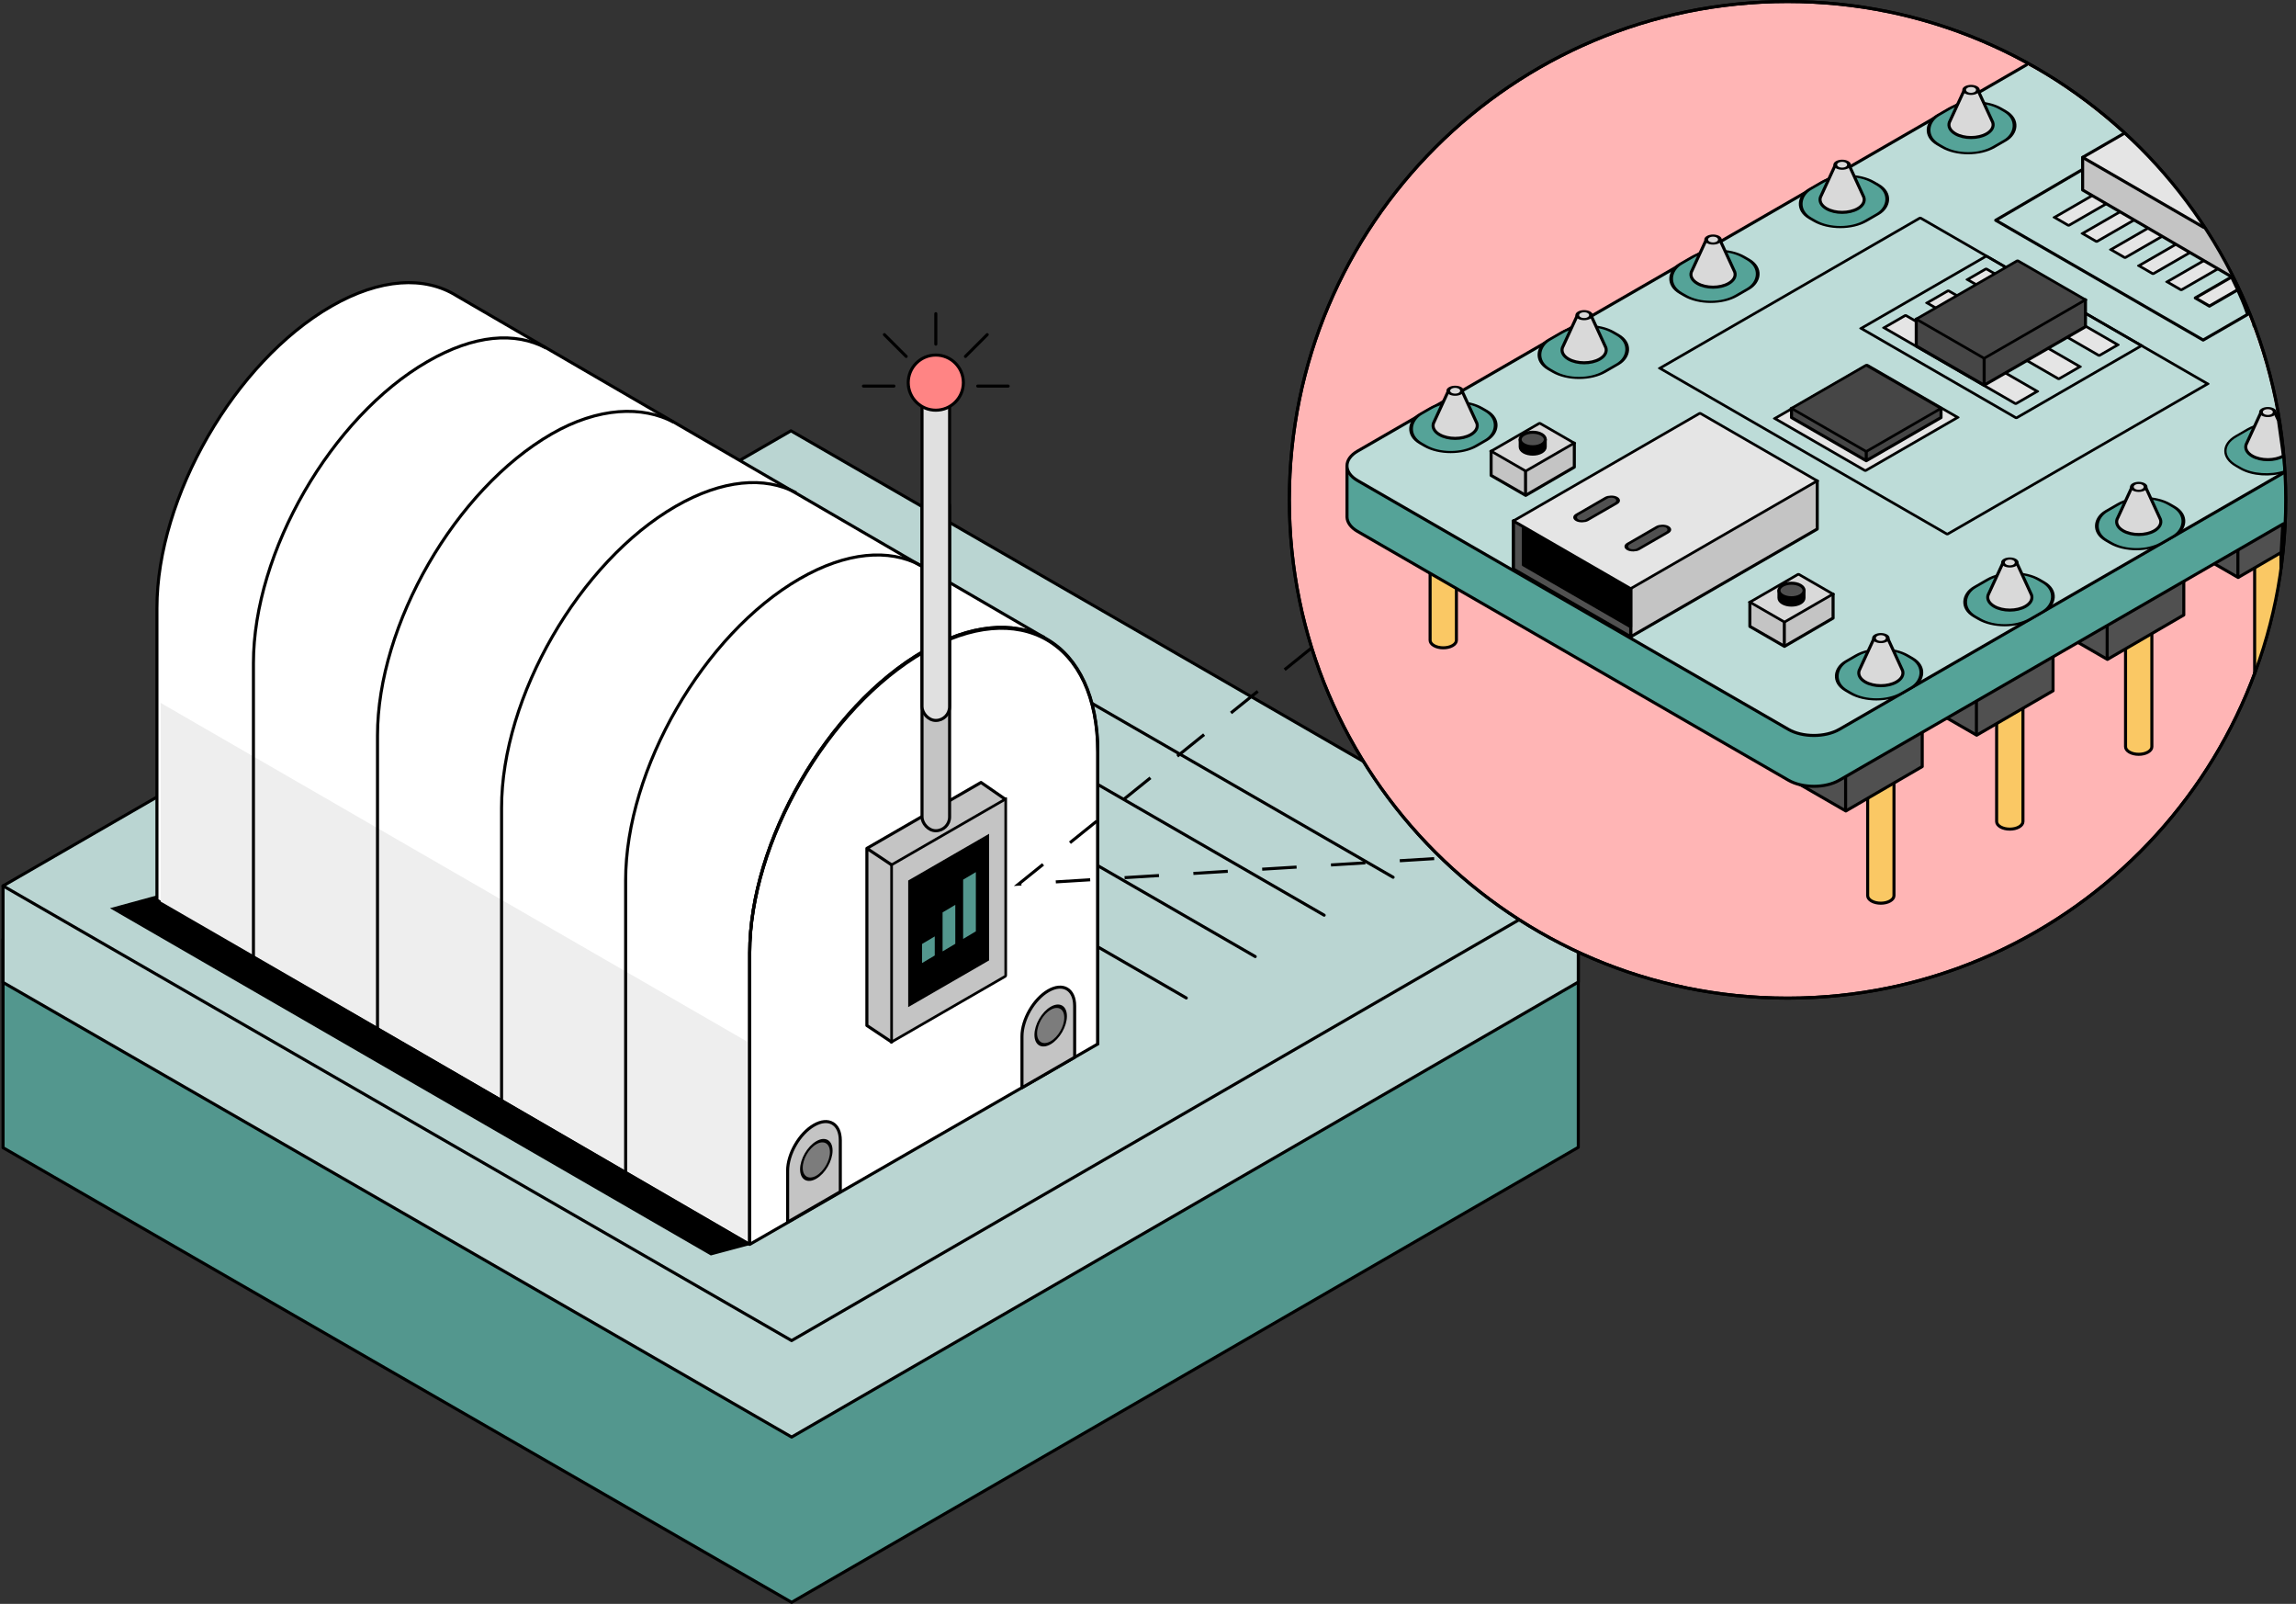 <svg width="1505" height="1051" viewBox="0 0 1505 1051" fill="none" xmlns="http://www.w3.org/2000/svg">
<rect x="0" y="0" width="1505" height="1051" fill="#333333" stroke="none"/>
<path d="M640.878 252.988H660.853M585.948 252.988H565.974M613.413 225.525V205.552M579.706 219.284L593.993 233.569M632.834 233.569L647.12 219.284" stroke="black" stroke-width="2" stroke-linecap="round" stroke-linejoin="round"/>
<path d="M518.9 1050L1034.55 751.833L1034.55 615.534L2.003 615.534L2 752.074L518.9 1050Z" fill="#53978E" stroke="black" stroke-width="2" stroke-linecap="round" stroke-linejoin="round"/>
<path d="M518.902 941.695L1034.55 643.528V580.521L2.002 580.521L2.002 643.768L518.902 941.695Z" fill="#BAD5D2" stroke="black" stroke-width="2" stroke-linecap="round" stroke-linejoin="round"/>
<path d="M2.003 580.521L518.463 282.313L1034.51 580.28L518.88 878.488L2.003 580.521Z" fill="#BAD5D2" stroke="black" stroke-width="2" stroke-linecap="round" stroke-linejoin="round"/>
<path d="M465.938 822.689L491.423 815.892L497.448 793.137L110.577 584.634L72.065 595.136L465.938 822.689Z" fill="black"/>
<path d="M523.833 350.12L913.161 574.858" stroke="black" stroke-width="2" stroke-linecap="round" stroke-linejoin="round"/>
<path d="M478.653 374.967L867.972 599.722" stroke="black" stroke-width="2" stroke-linecap="round" stroke-linejoin="round"/>
<path d="M433.47 402.073L822.789 626.827" stroke="black" stroke-width="2" stroke-linecap="round" stroke-linejoin="round"/>
<path d="M388.292 429.178L777.593 653.963" stroke="black" stroke-width="2" stroke-linecap="round" stroke-linejoin="round"/>
<path d="M719.585 684.121V492.63C719.585 456.54 707.014 431.097 686.651 419.061L299.281 193.816C278.519 180.816 249.309 182.126 216.952 200.806C153.946 237.179 102.871 325.638 102.871 398.384L102.871 589.874L491.423 815.443L719.585 684.121Z" fill="white"/>
<path d="M719.585 684.121L720.084 684.987C720.394 684.809 720.585 684.478 720.585 684.121H719.585ZM491.423 815.443L490.921 816.308C491.231 816.488 491.612 816.489 491.922 816.31L491.423 815.443ZM686.651 419.061L687.16 418.2L687.154 418.197L686.651 419.061ZM102.871 589.874H101.871C101.871 590.23 102.06 590.56 102.369 590.739L102.871 589.874ZM102.871 398.384H101.871H102.871ZM216.952 200.806L216.452 199.94L216.952 200.806ZM299.281 193.816L298.751 194.663C298.76 194.669 298.769 194.675 298.779 194.68L299.281 193.816ZM718.585 492.63V684.121H720.585V492.63H718.585ZM491.922 816.31L720.084 684.987L719.086 683.254L490.925 814.577L491.922 816.31ZM686.142 419.922C706.094 431.714 718.585 456.748 718.585 492.63H720.585C720.585 456.331 707.934 430.479 687.16 418.2L686.142 419.922ZM103.871 589.874L103.871 398.384H101.871L101.871 589.874H103.871ZM103.871 398.384C103.871 362.227 116.57 322.098 137.15 286.455C157.73 250.812 186.137 219.75 217.452 201.672L216.452 199.94C184.761 218.235 156.127 249.589 135.418 285.455C114.709 321.321 101.871 361.794 101.871 398.384H103.871ZM217.452 201.672C249.622 183.1 278.414 181.931 298.751 194.663L299.812 192.968C278.624 179.702 248.996 181.152 216.452 199.94L217.452 201.672ZM298.779 194.68L686.148 419.925L687.154 418.197L299.784 192.951L298.779 194.68ZM102.369 590.739L490.921 816.308L491.926 814.579L103.373 589.009L102.369 590.739Z" fill="black"/>
<rect width="443.837" height="130.163" transform="matrix(0.866 0.5 -2.20323e-08 1 105.326 460.625)" fill="#EEEEEE"/>
<path d="M491.424 815.443L491.424 624.861C491.424 552.111 542.5 463.648 605.505 427.275V427.275C668.51 390.902 719.586 420.392 719.586 493.143L719.586 684.625" stroke="black" stroke-width="2" stroke-linejoin="round"/>
<path d="M491.424 814.858L491.424 624.268C491.424 551.522 542.5 463.063 605.505 426.69C636.201 408.969 664.065 406.881 684.571 417.811" stroke="black" stroke-width="2" stroke-linejoin="round"/>
<path d="M491.424 814.858L491.424 624.268C491.424 551.522 542.5 463.063 605.505 426.69C636.201 408.969 664.065 406.881 684.571 417.811" stroke="black" stroke-width="2" stroke-linejoin="round"/>
<path d="M328.773 720.569L328.773 529.394C328.773 456.648 379.849 368.189 442.854 331.816C473.55 314.095 501.414 312.007 521.92 322.937" stroke="black" stroke-width="2" stroke-linejoin="round"/>
<path d="M410.099 768.006L410.099 576.831C410.099 504.085 461.174 415.626 524.18 379.253C554.875 361.532 582.74 359.444 603.246 370.374" stroke="black" stroke-width="2" stroke-linejoin="round"/>
<path d="M247.448 674.262L247.448 481.957C247.448 409.21 298.524 320.752 361.529 284.379C392.225 266.658 421.218 265.775 441.724 276.705" stroke="black" stroke-width="2" stroke-linejoin="round"/>
<path d="M166.123 626.83L166.123 434.525C166.123 361.779 217.198 273.321 280.204 236.948C310.899 219.227 337.634 217.214 358.14 228.145" stroke="black" stroke-width="2" stroke-linejoin="round"/>
<path d="M643.042 512.742L568.229 555.932L568.229 672.003L584.427 682.801L658.665 523.539L643.042 512.742Z" fill="#C4C4C4"/>
<path d="M568.229 555.932L643.042 512.742L658.665 523.539L584.427 682.801L568.229 672.003L568.229 555.932ZM568.229 555.932L584.427 566.729" stroke="black" stroke-width="2" stroke-linecap="round" stroke-linejoin="round"/>
<rect width="86.384" height="116.072" transform="matrix(0.866 -0.5 2.20323e-08 1 584.429 566.728)" fill="#C4C4C4" stroke="black" stroke-width="2" stroke-linecap="round" stroke-linejoin="round"/>
<rect width="63.238" height="84.97" transform="matrix(0.866 -0.5 2.20323e-08 1 594.45 576.492)" fill="black" stroke="#C4C4C4" stroke-width="2" stroke-linecap="round" stroke-linejoin="round"/>
<path d="M516.273 767.223C516.273 756.211 524.004 742.819 533.541 737.313C543.077 731.806 550.808 736.27 550.808 747.282L550.808 780.926L516.273 800.868L516.273 767.223Z" fill="#C4C4C4" stroke="black" stroke-width="2" stroke-linecap="round" stroke-linejoin="round"/>
<ellipse rx="11.295" ry="11.294" transform="matrix(0.866 -0.5 2.20323e-08 1 535.091 760.1)" fill="#7C7C7C" stroke="black" stroke-width="2" stroke-linecap="round" stroke-linejoin="round"/>
<path d="M669.889 679.128C669.889 668.116 677.62 654.725 687.156 649.218C696.693 643.711 704.424 648.175 704.424 659.187L704.424 692.832L669.889 712.773L669.889 679.128Z" fill="#C4C4C4" stroke="black" stroke-width="2" stroke-linecap="round" stroke-linejoin="round"/>
<ellipse rx="11.295" ry="11.294" transform="matrix(0.866 -0.5 2.20323e-08 1 688.707 672.005)" fill="#7C7C7C" stroke="black" stroke-width="2" stroke-linecap="round" stroke-linejoin="round"/>
<path d="M604.375 618.585L612.716 613.622L612.716 626.126L604.375 631.089L604.375 618.585Z" fill="#53978E"/>
<path d="M617.849 597.898L626.191 592.936V618.473L617.849 623.435V597.898Z" fill="#53978E"/>
<rect width="9.706" height="38.821" transform="matrix(0.859 -0.511 0 1 631.323 576.443)" fill="#53978E"/>
<rect x="604.375" y="323.016" width="18.072" height="221.367" rx="9.036" fill="#C4C4C4" stroke="black" stroke-width="2" stroke-linecap="round" stroke-linejoin="round"/>
<rect x="604.375" y="250.732" width="18.072" height="221.367" rx="9.036" fill="#E0E0E0" stroke="black" stroke-width="2" stroke-linecap="round" stroke-linejoin="round"/>
<ellipse cx="613.41" cy="250.734" rx="18.072" ry="18.071" fill="#FF8484" stroke="black" stroke-width="2" stroke-linecap="round" stroke-linejoin="round"/>
<path d="M859.645 424.663L667.627 579.394L943.229 562.453" stroke="black" stroke-width="2" stroke-dasharray="22.59 22.59"/>
<path d="M1498.27 327.532C1498.27 507.871 1352.07 654.065 1171.71 654.065C991.358 654.065 845.153 507.871 845.153 327.532C845.153 147.194 991.358 1 1171.71 1C1352.07 1 1498.27 147.194 1498.27 327.532Z" fill="#FFB5B5" stroke="black" stroke-width="2"/>
<path d="M1226.75 590.4C1228.43 591.37 1230.63 591.856 1232.84 591.858C1235.05 591.861 1237.26 591.374 1238.95 590.4C1240.64 589.427 1241.48 588.153 1241.48 586.879L1241.48 484.967L1224.23 484.967L1224.23 586.879C1224.23 588.153 1225.07 589.427 1226.75 590.4Z" fill="#FAC864" stroke="black" stroke-width="2" stroke-linecap="round" stroke-linejoin="round"/>
<path d="M1239.01 481.419C1242.4 483.378 1242.4 486.554 1239.01 488.513C1235.62 490.471 1230.12 490.471 1226.72 488.513C1223.33 486.554 1223.33 483.378 1226.72 481.419C1230.12 479.46 1235.62 479.46 1239.01 481.419Z" fill="#FFE598" stroke="black" stroke-width="2" stroke-linecap="round" stroke-linejoin="round"/>
<path d="M1492.67 335.32C1489.28 333.361 1483.78 333.361 1480.39 335.32L1477.89 338.867V441.5L1484.5 422L1488.5 407.5L1495.14 372.5V338.867L1492.67 335.32Z" fill="#FAC864"/>
<path d="M1477.89 441.5V338.867L1480.39 335.32C1483.78 333.361 1489.28 333.361 1492.67 335.32L1495.14 338.867V372.5" stroke="black" stroke-width="2" stroke-linecap="round" stroke-linejoin="round"/>
<path d="M1395.79 492.834C1399.16 494.778 1404.62 494.778 1407.99 492.834C1409.68 491.861 1410.52 490.587 1410.52 489.312L1410.52 387.4L1393.27 387.4L1393.27 489.312C1393.27 490.587 1394.11 491.861 1395.79 492.834Z" fill="#FAC864" stroke="black" stroke-width="2" stroke-linecap="round" stroke-linejoin="round"/>
<path d="M1408.05 383.853C1411.44 385.812 1411.44 388.988 1408.05 390.947C1404.66 392.906 1399.16 392.906 1395.76 390.947C1392.37 388.988 1392.37 385.812 1395.76 383.853C1399.16 381.894 1404.66 381.894 1408.05 383.853Z" fill="#FFE598" stroke="black" stroke-width="2" stroke-linecap="round" stroke-linejoin="round"/>
<path d="M1311.3 541.865C1314.67 543.809 1320.13 543.809 1323.5 541.865C1325.18 540.892 1326.02 539.618 1326.02 538.344L1326.02 436.432L1308.77 436.432L1308.77 538.344C1308.77 539.618 1309.61 540.892 1311.3 541.865Z" fill="#FAC864" stroke="black" stroke-width="2" stroke-linecap="round" stroke-linejoin="round"/>
<path d="M1323.56 432.886C1326.95 434.845 1326.95 438.021 1323.56 439.979C1320.16 441.938 1314.66 441.938 1311.27 439.979C1307.87 438.021 1307.87 434.845 1311.27 432.886C1314.66 430.927 1320.16 430.927 1323.56 432.886Z" fill="#FFE598" stroke="black" stroke-width="2" stroke-linecap="round" stroke-linejoin="round"/>
<path d="M1260 502.32L1260 477.698L1174.31 486.053L1174.31 510.879L1209.93 531.426L1260 502.32Z" fill="#505050" stroke="black" stroke-width="2" stroke-linecap="round" stroke-linejoin="round"/>
<path d="M1209.77 506.414V531.043" stroke="black" stroke-width="2"/>
<rect width="41.07" height="57.666" transform="matrix(-0.866 -0.5 -0.866 0.5 1259.87 477.597)" fill="#B3B3B3" stroke="black" stroke-width="2" stroke-linecap="round" stroke-linejoin="round"/>
<path d="M939.942 423.053C943.311 424.998 948.772 424.998 952.141 423.053C953.825 422.081 954.667 420.806 954.667 419.532L954.667 317.62L937.415 317.62L937.416 419.532C937.416 420.806 938.258 422.081 939.942 423.053Z" fill="#FAC864" stroke="black" stroke-width="2" stroke-linecap="round" stroke-linejoin="round"/>
<path d="M952.201 314.072C955.594 316.031 955.594 319.207 952.201 321.165C948.807 323.124 943.306 323.124 939.912 321.165C936.519 319.207 936.519 316.031 939.912 314.072C943.306 312.113 948.807 312.113 952.201 314.072Z" fill="#FFE598" stroke="black" stroke-width="2" stroke-linecap="round" stroke-linejoin="round"/>
<path d="M1345.75 452.658L1345.75 428.036L1260.06 436.391L1260.06 461.217L1295.68 481.764L1345.75 452.658Z" fill="#505050" stroke="black" stroke-width="2" stroke-linecap="round" stroke-linejoin="round"/>
<path d="M1295.53 456.753V481.381" stroke="black" stroke-width="2"/>
<rect width="41.07" height="57.666" transform="matrix(-0.866 -0.5 -0.866 0.5 1345.62 427.935)" fill="#B3B3B3" stroke="black" stroke-width="2" stroke-linecap="round" stroke-linejoin="round"/>
<path d="M1431.45 402.996L1431.45 378.374L1345.76 386.729L1345.76 411.554L1381.38 432.102L1431.45 402.996Z" fill="#505050" stroke="black" stroke-width="2" stroke-linecap="round" stroke-linejoin="round"/>
<path d="M1381.22 407.09V431.719" stroke="black" stroke-width="2"/>
<rect width="41.07" height="57.666" transform="matrix(-0.866 -0.5 -0.866 0.5 1431.32 378.273)" fill="#B3B3B3" stroke="black" stroke-width="2" stroke-linecap="round" stroke-linejoin="round"/>
<path d="M1467.07 378.415L1431.44 357.868L1431.44 333.042L1497.27 326.624L1495.27 362.02L1467.07 378.415Z" fill="#505050" stroke="black" stroke-width="2" stroke-linecap="round" stroke-linejoin="round"/>
<path d="M1466.91 353.403V378.032" stroke="black" stroke-width="2"/>
<path d="M889.854 348.221L1172.28 511.264C1181.5 516.587 1196.45 516.587 1205.67 511.264L1497.5 342.5V325.5L1496.77 307.531L1476.27 213.889L882.945 305.939V338.88C883.072 342.269 885.375 345.635 889.854 348.221Z" fill="#55A398"/>
<path d="M1476.27 213.889L882.945 305.939V338.88C883.072 342.269 885.375 345.635 889.854 348.221L1172.28 511.264C1181.5 516.587 1196.45 516.587 1205.67 511.264L1496.77 343.209" stroke="black" stroke-width="2" stroke-linecap="round" stroke-linejoin="round"/>
<path d="M889.852 314.902L1172.27 477.945C1181.49 483.268 1196.44 483.268 1205.66 477.945L1496.77 309.888C1495.94 298.935 1493.47 273.627 1490.27 260.026C1486.27 243.024 1475.77 192.519 1431.76 131.513C1399.29 86.509 1348.12 51.839 1328.31 42.504L889.852 295.626C880.632 300.949 880.632 309.579 889.852 314.902Z" fill="#BDDCD8"/>
<path d="M1496.77 309.888L1205.66 477.945C1196.44 483.268 1181.49 483.268 1172.27 477.945L889.852 314.902C880.632 309.579 880.632 300.949 889.852 295.626L1328.31 42.504" stroke="black" stroke-width="2" stroke-linecap="round" stroke-linejoin="round"/>
<path d="M1308.17 144.338L1444.15 222.838L1473.27 206.029C1468.74 191.971 1453.12 158.943 1423.16 121.5C1415.62 112.076 1393.41 109.751 1384 100L1308.17 144.338Z" stroke="black" stroke-width="2" stroke-linecap="round" stroke-linejoin="round"/>
<rect width="37.627" height="10.699" transform="matrix(0.866 -0.5 0.866 0.5 1346.69 142.439)" fill="#E5E5E5" stroke="black" stroke-width="2" stroke-linecap="round" stroke-linejoin="round"/>
<rect width="34.535" height="10.699" transform="matrix(0.866 -0.5 0.866 0.5 1383.66 163.564)" fill="#E5E5E5" stroke="black" stroke-width="2" stroke-linecap="round" stroke-linejoin="round"/>
<rect width="30.89" height="10.699" transform="matrix(0.866 -0.5 0.866 0.5 1420.5 184.685)" fill="#E5E5E5" stroke="black" stroke-width="2" stroke-linecap="round" stroke-linejoin="round"/>
<rect width="33.069" height="10.699" transform="matrix(0.866 -0.5 0.866 0.5 1365.05 153.001)" fill="#E5E5E5" stroke="black" stroke-width="2" stroke-linecap="round" stroke-linejoin="round"/>
<rect width="34.983" height="10.699" transform="matrix(0.866 -0.5 0.866 0.5 1402.02 174.122)" fill="#E5E5E5" stroke="black" stroke-width="2" stroke-linecap="round" stroke-linejoin="round"/>
<path d="M1438.99 195.245L1448.25 200.594L1466.77 189.907L1462.76 181.519L1438.99 195.245Z" fill="#E5E5E5" stroke="black" stroke-width="2" stroke-linecap="round" stroke-linejoin="round"/>
<path d="M1365.14 103.2L1365.14 124.502L1463 181.5C1454 160 1433 128 1406.5 101.5L1365.14 103.2Z" fill="#C4C4C4"/>
<path d="M1463 181.5L1365.14 124.502L1365.14 103.2L1406.5 101.5" stroke="black" stroke-width="2" stroke-linecap="round" stroke-linejoin="round"/>
<path d="M1391.75 87.753L1365.14 103.118L1443.26 148.22C1418 109 1403.92 99.31 1391.75 87.753Z" fill="#E5E5E5"/>
<path d="M1391.75 87.753L1365.14 103.118L1444.5 149" stroke="black" stroke-width="2" stroke-linecap="round" stroke-linejoin="round"/>
<rect width="69.917" height="68.522" transform="matrix(0.866 -0.5 0.866 0.5 1163.36 274.226)" fill="#E5E5E5" stroke="black" stroke-width="2" stroke-linecap="round" stroke-linejoin="round"/>
<path d="M1223.31 301.915L1272.31 273.626L1272.31 267.591L1174.31 267.591L1174.31 273.626L1223.31 301.915Z" fill="#464646"/>
<path d="M1223.31 301.915L1272.31 273.626L1272.31 267.591L1174.31 267.591L1174.31 273.626L1223.31 301.915ZM1223.31 301.915L1223.31 295.943" stroke="black" stroke-width="2" stroke-linecap="round" stroke-linejoin="round"/>
<rect width="56.582" height="56.582" transform="matrix(0.866 -0.5 0.866 0.5 1174.3 267.591)" fill="#464646" stroke="black" stroke-width="2" stroke-linecap="round" stroke-linejoin="round"/>
<path d="M1465.64 305.151L1468.62 306.867C1476.35 311.329 1488.47 312.02 1497.5 309L1496.5 293L1493.27 277.485C1486.24 276.949 1478.87 278.24 1473.47 281.359L1465.64 285.876C1456.42 291.199 1456.42 299.829 1465.64 305.151Z" fill="#55A398" stroke="black" stroke-width="1.5" stroke-linecap="round" stroke-linejoin="round"/>
<rect width="41.985" height="47.593" rx="19.274" transform="matrix(0.866 0.5 -0.866 0.5 1405.26 320.739)" fill="#55A398" stroke="black" stroke-width="2" stroke-linecap="round" stroke-linejoin="round"/>
<rect width="41.985" height="48.503" rx="19.274" transform="matrix(0.866 0.5 -0.866 0.5 1319.72 370.121)" fill="#55A398" stroke="black" stroke-width="2" stroke-linecap="round" stroke-linejoin="round"/>
<rect width="41.985" height="46.103" rx="19.274" transform="matrix(0.866 0.5 -0.866 0.5 1233.5 419.897)" fill="#55A398" stroke="black" stroke-width="2" stroke-linecap="round" stroke-linejoin="round"/>
<path d="M1222.64 446.885C1228.3 450.149 1237.46 450.149 1243.12 446.885C1246.64 444.85 1247.97 442.028 1247.1 439.4L1237.3 418.089H1228.5L1218.66 439.4C1217.79 442.028 1219.12 444.85 1222.64 446.885Z" fill="#D9D9D9" stroke="black" stroke-width="2" stroke-linecap="round" stroke-linejoin="round"/>
<circle r="3.677" transform="matrix(0.866 -0.5 0.866 0.5 1232.88 418.12)" fill="#D9D9D9" stroke="black" stroke-width="2" stroke-linecap="round" stroke-linejoin="round"/>
<path d="M1307.18 397.348C1312.83 400.613 1322 400.613 1327.66 397.348C1331.18 395.314 1332.51 392.491 1331.64 389.863L1321.84 368.552H1313.04L1303.2 389.863C1302.33 392.491 1303.66 395.314 1307.18 397.348Z" fill="#D9D9D9" stroke="black" stroke-width="2" stroke-linecap="round" stroke-linejoin="round"/>
<circle r="3.677" transform="matrix(0.866 -0.5 0.866 0.5 1317.42 368.583)" fill="#D9D9D9" stroke="black" stroke-width="2" stroke-linecap="round" stroke-linejoin="round"/>
<path d="M1391.67 347.81C1397.33 351.075 1406.5 351.075 1412.15 347.81C1415.67 345.776 1417 342.953 1416.13 340.325L1406.33 319.014H1397.53L1387.69 340.325C1386.82 342.953 1388.15 345.776 1391.67 347.81Z" fill="#D9D9D9" stroke="black" stroke-width="2" stroke-linecap="round" stroke-linejoin="round"/>
<circle r="3.677" transform="matrix(0.866 -0.5 0.866 0.5 1401.91 319.046)" fill="#D9D9D9" stroke="black" stroke-width="2" stroke-linecap="round" stroke-linejoin="round"/>
<path d="M1476.3 298.777C1481.95 302.041 1491.12 302.041 1496.77 298.777L1493.51 275.528L1490.95 269.981H1482.15L1472.31 291.292C1471.44 293.92 1472.77 296.742 1476.3 298.777Z" fill="#D9D9D9"/>
<path d="M1494.43 277.528L1493.51 275.528M1493.51 275.528L1490.95 269.981H1482.15L1472.31 291.292C1471.44 293.92 1472.77 296.742 1476.3 298.777C1481.95 302.041 1491.12 302.041 1496.77 298.777L1493.51 275.528Z" stroke="black" stroke-width="2" stroke-linecap="round" stroke-linejoin="round"/>
<circle r="3.677" transform="matrix(0.866 -0.5 0.866 0.5 1486.54 270.012)" fill="#D9D9D9" stroke="black" stroke-width="2" stroke-linecap="round" stroke-linejoin="round"/>
<rect width="41.985" height="47.157" rx="19.274" transform="matrix(0.866 0.5 -0.866 0.5 1294.58 61.48)" fill="#55A398" stroke="black" stroke-width="2" stroke-linecap="round" stroke-linejoin="round"/>
<rect width="41.985" height="47.588" rx="19.274" transform="matrix(0.866 0.5 -0.866 0.5 1211.13 109.657)" fill="#55A398" stroke="black" stroke-width="2" stroke-linecap="round" stroke-linejoin="round"/>
<rect width="41.985" height="47.593" rx="19.274" transform="matrix(0.866 0.5 -0.866 0.5 1126.22 158.673)" fill="#55A398" stroke="black" stroke-width="2" stroke-linecap="round" stroke-linejoin="round"/>
<rect width="41.985" height="48.503" rx="19.274" transform="matrix(0.866 0.5 -0.866 0.5 1040.68 208.057)" fill="#55A398" stroke="black" stroke-width="2" stroke-linecap="round" stroke-linejoin="round"/>
<rect width="41.985" height="46.103" rx="19.274" transform="matrix(0.866 0.5 -0.866 0.5 954.458 257.831)" fill="#55A398" stroke="black" stroke-width="2" stroke-linecap="round" stroke-linejoin="round"/>
<path d="M943.603 284.819C949.258 288.083 958.425 288.083 964.08 284.819C967.604 282.784 968.932 279.962 968.063 277.334L958.261 256.023H949.46L939.62 277.334C938.751 279.962 940.079 282.784 943.603 284.819Z" fill="#D9D9D9" stroke="black" stroke-width="2" stroke-linecap="round" stroke-linejoin="round"/>
<circle r="3.677" transform="matrix(0.866 -0.5 0.866 0.5 953.842 256.054)" fill="#D9D9D9" stroke="black" stroke-width="2" stroke-linecap="round" stroke-linejoin="round"/>
<path d="M1028.14 235.283C1033.79 238.547 1042.96 238.547 1048.62 235.283C1052.14 233.248 1053.47 230.426 1052.6 227.798L1042.8 206.487H1034L1024.16 227.798C1023.29 230.426 1024.62 233.248 1028.14 235.283Z" fill="#D9D9D9" stroke="black" stroke-width="2" stroke-linecap="round" stroke-linejoin="round"/>
<circle r="3.677" transform="matrix(0.866 -0.5 0.866 0.5 1038.38 206.518)" fill="#D9D9D9" stroke="black" stroke-width="2" stroke-linecap="round" stroke-linejoin="round"/>
<path d="M1112.64 185.746C1118.29 189.011 1127.46 189.011 1133.11 185.746C1136.64 183.712 1137.97 180.89 1137.1 178.261L1127.29 156.95H1118.49L1108.65 178.261C1107.78 180.89 1109.11 183.712 1112.64 185.746Z" fill="#D9D9D9" stroke="black" stroke-width="2" stroke-linecap="round" stroke-linejoin="round"/>
<circle r="3.677" transform="matrix(0.866 -0.5 0.866 0.5 1122.88 156.982)" fill="#D9D9D9" stroke="black" stroke-width="2" stroke-linecap="round" stroke-linejoin="round"/>
<path d="M1197.26 136.713C1202.91 139.977 1212.08 139.977 1217.74 136.713C1221.26 134.678 1222.59 131.856 1221.72 129.228L1211.92 107.916H1203.12L1193.28 129.228C1192.41 131.856 1193.74 134.678 1197.26 136.713Z" fill="#D9D9D9" stroke="black" stroke-width="2" stroke-linecap="round" stroke-linejoin="round"/>
<circle r="3.677" transform="matrix(0.866 -0.5 0.866 0.5 1207.5 107.948)" fill="#D9D9D9" stroke="black" stroke-width="2" stroke-linecap="round" stroke-linejoin="round"/>
<path d="M1281.76 87.679C1287.41 90.944 1296.58 90.944 1302.23 87.679C1305.76 85.645 1307.08 82.823 1306.22 80.194L1296.41 58.883H1287.61L1277.77 80.194C1276.9 82.823 1278.23 85.645 1281.76 87.679Z" fill="#D9D9D9" stroke="black" stroke-width="2" stroke-linecap="round" stroke-linejoin="round"/>
<circle r="3.677" transform="matrix(0.866 -0.5 0.866 0.5 1291.99 58.914)" fill="#D9D9D9" stroke="black" stroke-width="2" stroke-linecap="round" stroke-linejoin="round"/>
<path d="M1031.95 306.088L1031.95 290.414L977.4 295.732L977.4 311.536L1000.08 324.617L1031.95 306.088Z" fill="#C4C4C4" stroke="black" stroke-width="2" stroke-linecap="round" stroke-linejoin="round"/>
<path d="M999.979 308.692V324.371" stroke="black" stroke-width="2"/>
<rect width="26.144" height="36.709" transform="matrix(-0.866 -0.5 -0.866 0.5 1031.87 290.346)" fill="#D9D9D9" stroke="black" stroke-width="2" stroke-linecap="round" stroke-linejoin="round"/>
<path d="M998.882 296.201C1000.48 297.123 1002.57 297.585 1004.66 297.587C1006.77 297.589 1008.87 297.127 1010.47 296.201C1012.07 295.277 1012.87 294.066 1012.87 292.856L1012.87 288L996.479 288L996.482 292.856C996.482 294.066 997.282 295.277 998.882 296.201Z" fill="black" stroke="black" stroke-width="2" stroke-linecap="round" stroke-linejoin="round"/>
<path d="M1010.53 284.63C1013.75 286.491 1013.75 289.508 1010.53 291.37C1007.3 293.231 1002.07 293.231 998.85 291.37C995.626 289.508 995.626 286.491 998.85 284.63C1002.07 282.768 1007.3 282.768 1010.53 284.63Z" fill="#505050" stroke="black" stroke-width="2" stroke-linecap="round" stroke-linejoin="round"/>
<path d="M1201.57 405.033L1201.57 389.358L1147.02 394.677L1147.02 410.481L1169.7 423.561L1201.57 405.033Z" fill="#C4C4C4" stroke="black" stroke-width="2" stroke-linecap="round" stroke-linejoin="round"/>
<path d="M1169.6 407.637V423.316" stroke="black" stroke-width="2"/>
<rect width="26.144" height="36.709" transform="matrix(-0.866 -0.5 -0.866 0.5 1201.49 389.291)" fill="#D9D9D9" stroke="black" stroke-width="2" stroke-linecap="round" stroke-linejoin="round"/>
<path d="M1168.5 395.148C1170.1 396.07 1172.19 396.532 1174.29 396.534C1176.39 396.536 1178.49 396.074 1180.1 395.148C1181.7 394.224 1182.5 393.013 1182.5 391.803L1182.49 386.947L1166.1 386.947L1166.1 391.803C1166.1 393.013 1166.9 394.224 1168.5 395.148Z" fill="black" stroke="black" stroke-width="2" stroke-linecap="round" stroke-linejoin="round"/>
<path d="M1180.15 383.576C1183.37 385.437 1183.37 388.455 1180.15 390.316C1176.92 392.178 1171.7 392.178 1168.47 390.316C1165.25 388.455 1165.25 385.437 1168.47 383.576C1171.7 381.715 1176.92 381.715 1180.15 383.576Z" fill="#505050" stroke="black" stroke-width="2" stroke-linecap="round" stroke-linejoin="round"/>
<path d="M1068.92 417.25L1191.18 346.668L1191.18 315.136L992.058 341.288L992.058 372.879L1068.92 417.25Z" fill="#C4C4C4"/>
<path d="M1068.92 417.25L1191.18 346.668L1191.18 315.136L992.058 341.288L992.058 372.879L1068.92 417.25ZM1068.92 417.25L1068.92 385.167" stroke="black" stroke-width="2" stroke-linecap="round" stroke-linejoin="round"/>
<path d="M992.059 372.923L1068.92 417.295L1068.92 385.589L992.059 341.332L992.059 372.923Z" fill="#505050" stroke="black" stroke-width="2" stroke-linecap="round" stroke-linejoin="round"/>
<path d="M998.529 370.096L1068.85 410.69L1068.85 381.683L998.529 344.421L998.529 370.096Z" fill="black" stroke="black" stroke-width="2" stroke-linecap="round" stroke-linejoin="round"/>
<rect width="88.749" height="141.174" transform="matrix(0.866 0.5 -0.866 0.5 1114.32 270.735)" fill="#E5E5E5" stroke="black" stroke-width="2" stroke-linecap="round" stroke-linejoin="round"/>
<rect width="7.425" height="29.464" rx="3.713" transform="matrix(-0.866 -0.5 -0.866 0.5 1062.53 328.007)" fill="#505050" stroke="black" stroke-width="2" stroke-linecap="round" stroke-linejoin="round"/>
<rect width="7.425" height="29.464" rx="3.713" transform="matrix(-0.866 -0.5 -0.866 0.5 1096.1 347.075)" fill="#505050" stroke="black" stroke-width="2" stroke-linecap="round" stroke-linejoin="round"/>
<rect width="14.157" height="99.692" transform="matrix(0.866 -0.5 0.866 0.5 1289.63 183.194)" fill="#E5E5E5" stroke="black" stroke-width="2" stroke-linecap="round" stroke-linejoin="round"/>
<rect width="16.092" height="99.692" transform="matrix(0.866 -0.5 0.866 0.5 1263.14 198.486)" fill="#E5E5E5" stroke="black" stroke-width="2" stroke-linecap="round" stroke-linejoin="round"/>
<rect width="16.323" height="99.692" transform="matrix(0.866 -0.5 0.866 0.5 1234.94 214.765)" fill="#E5E5E5" stroke="black" stroke-width="2" stroke-linecap="round" stroke-linejoin="round"/>
<rect width="94.798" height="117.449" transform="matrix(0.866 -0.5 0.866 0.5 1219.95 215.18)" stroke="black" stroke-width="2" stroke-linecap="round" stroke-linejoin="round"/>
<rect width="197.097" height="217.573" transform="matrix(0.866 -0.5 0.866 0.5 1088 241.296)" stroke="black" stroke-width="2" stroke-linecap="round" stroke-linejoin="round"/>
<path d="M1300.58 252.421L1367 214.079L1367 196.429L1256.07 209.128L1256.07 226.725L1300.58 252.421Z" fill="#464646"/>
<path d="M1300.58 252.421L1367 214.079L1367 196.429L1256.07 209.128L1256.07 226.725L1300.58 252.421ZM1300.58 252.421L1300.58 235.091" stroke="black" stroke-width="2" stroke-linecap="round" stroke-linejoin="round"/>
<rect width="76.689" height="51.395" transform="matrix(0.866 -0.5 0.866 0.5 1256.07 209.112)" fill="#464646" stroke="black" stroke-width="2" stroke-linecap="round" stroke-linejoin="round"/>
<path d="M1498.27 327.532C1498.27 507.871 1352.07 654.065 1171.71 654.065C991.358 654.065 845.153 507.871 845.153 327.532C845.153 147.194 991.358 1 1171.71 1C1352.07 1 1498.27 147.194 1498.27 327.532Z" stroke="black" stroke-width="2"/>
</svg>
